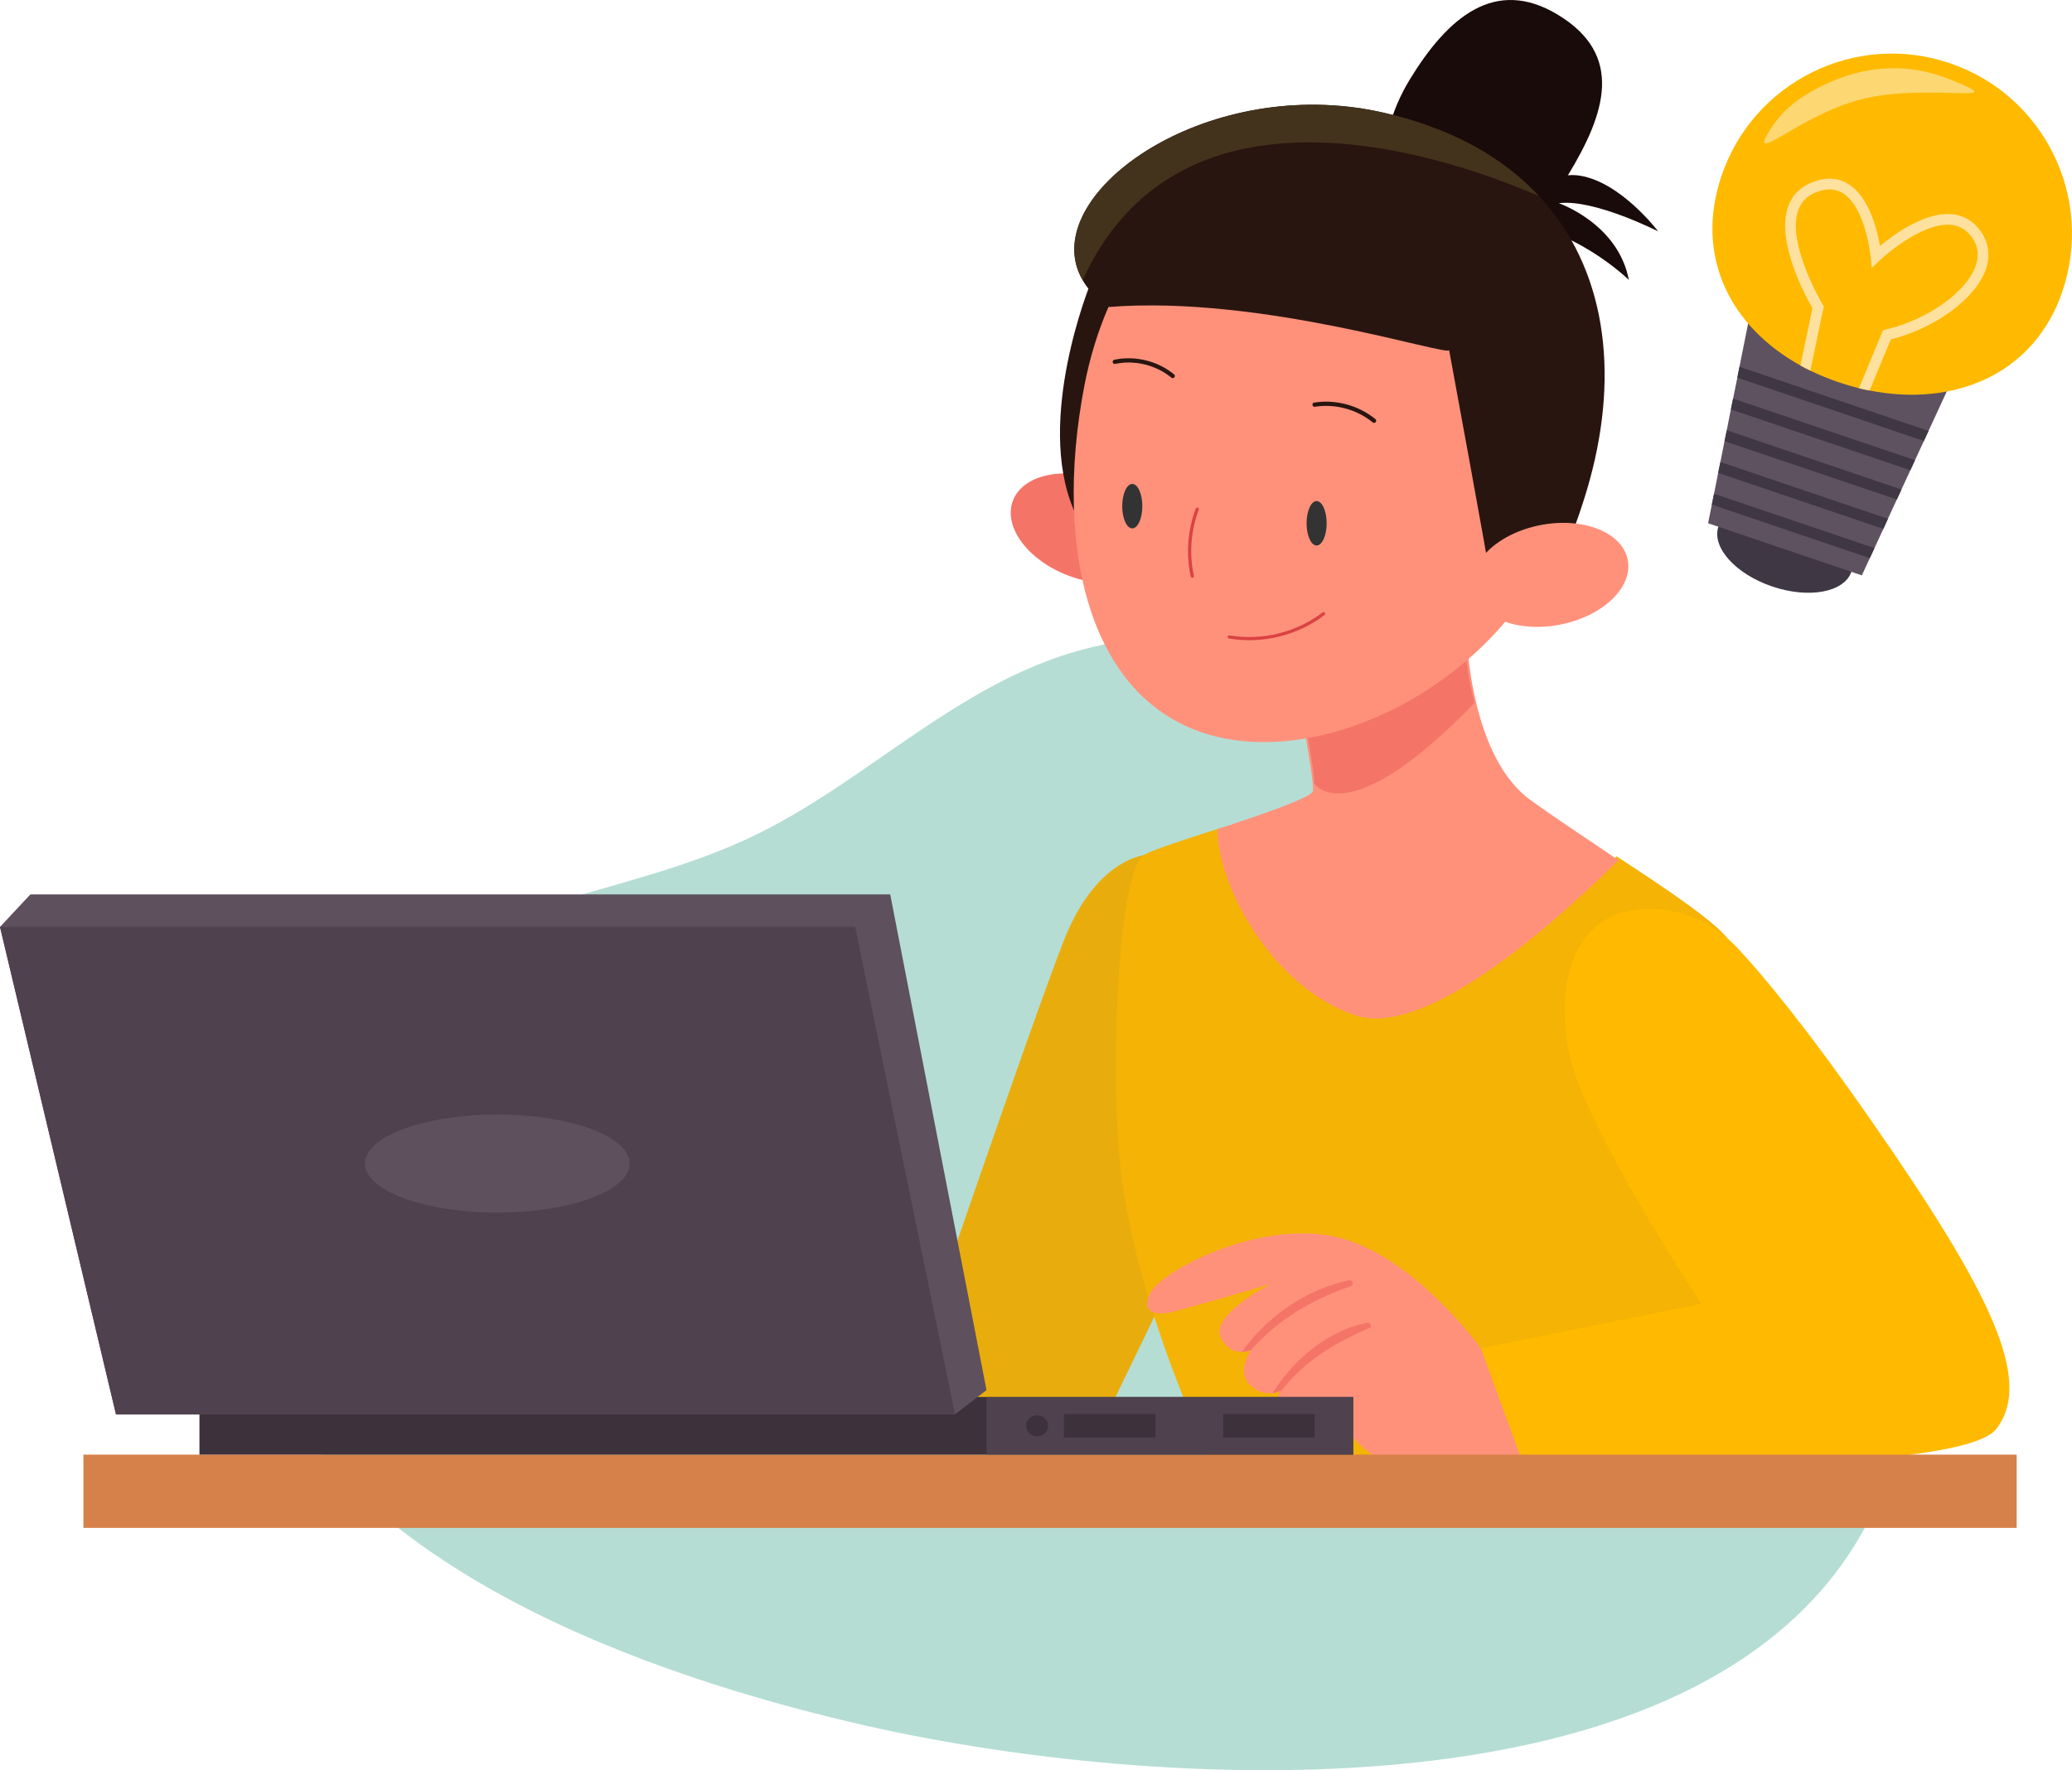 <svg width="488" height="417" viewBox="0 0 488 417" fill="none" xmlns="http://www.w3.org/2000/svg">
<path fill-rule="evenodd" clip-rule="evenodd" d="M195.26 186.693C214.261 174.328 231.854 159.444 254.125 153.245C320.261 134.846 372.687 197.955 408.392 242.555C429.888 269.406 456.408 305.29 446.497 341.619C421.752 432.333 274.26 422.507 204.051 406.526C152.936 394.889 81.108 369.78 60.066 317.202C47.64 286.149 64.374 253.076 88.896 233.045C114.717 211.949 147.136 211.002 176.061 197.578C182.751 194.472 189.079 190.716 195.26 186.693L195.26 186.693Z" fill="#B5DDD4"/>
<path fill-rule="evenodd" clip-rule="evenodd" d="M296.354 259.526C295.053 257.959 269.999 201.36 269.999 201.36C269.999 201.36 258.294 201.948 250.601 221.445C242.91 240.939 213.859 326.181 213.859 326.181L241.977 342.658L259.438 335.866L296.354 259.526Z" fill="#E8AD0D"/>
<path fill-rule="evenodd" clip-rule="evenodd" d="M420.876 345.275H285.743C285.743 345.275 266.454 306.208 263.573 271.71C261.577 247.94 263.573 204.619 269.515 201.358C272.086 199.94 280.068 197.412 288.292 194.795C288.538 208.741 302.061 230.89 320.373 236.455C336.957 241.49 367.398 214.44 380.724 201.713C393.006 209.718 405.111 217.877 407.484 221.933C411.253 228.429 420.876 345.275 420.876 345.275V345.275Z" fill="#F4B305"/>
<path fill-rule="evenodd" clip-rule="evenodd" d="M381.211 202.632C367.592 216.05 336.478 244.569 319.528 239.26C300.812 233.393 286.99 210.042 286.738 195.338C295.532 192.393 304.596 189.355 307.927 187.437H307.951C308.744 186.995 309.195 186.597 309.242 186.27C309.649 183.395 304.665 158.523 304.665 158.523L345.384 148.75C345.384 148.75 345.521 157.096 347.899 166.494C349.964 174.652 353.701 183.604 360.521 188.512C366.028 192.486 373.643 197.535 381.211 202.632V202.632Z" fill="#FF917B"/>
<path fill-rule="evenodd" clip-rule="evenodd" d="M309.465 184.339C309.864 181.613 304.987 158.02 304.987 158.02L344.826 148.75C344.826 148.75 344.96 156.667 347.287 165.581C317.138 196.786 309.42 184.65 309.465 184.339Z" fill="#F47567"/>
<path fill-rule="evenodd" clip-rule="evenodd" d="M273.403 130.92C271.111 137.107 261.447 139.231 251.821 135.665C242.192 132.097 236.245 124.189 238.538 118.002C240.83 111.814 250.491 109.69 260.121 113.259C269.747 116.825 275.696 124.732 273.403 130.92H273.403Z" fill="#F47567"/>
<path fill-rule="evenodd" clip-rule="evenodd" d="M278.988 62.382L256.761 66.954C256.761 66.954 243.792 98.768 252.876 120.072C259.594 135.821 278.988 62.382 278.988 62.382Z" fill="#29150F"/>
<path fill-rule="evenodd" clip-rule="evenodd" d="M370.385 112.883C369.298 118.493 367.613 123.881 365.419 128.958C352.316 159.509 315.707 179.228 288.502 173.953C256.755 167.789 247.798 129.956 255.449 90.558C256.712 84.127 258.595 78.009 261.057 72.332C273.539 43.244 300.233 25.219 326.772 30.384C358.501 36.548 378.033 73.485 370.385 112.883Z" fill="#FF917B"/>
<path fill-rule="evenodd" clip-rule="evenodd" d="M353.332 51.975C353.332 51.975 362.307 39.859 372.041 41.373C381.776 42.888 390.528 54.498 390.528 54.498C390.528 54.498 375.381 46.796 367.134 47.872C367.134 47.872 381.104 52.647 383.627 65.943C383.627 65.943 370.331 52.815 353.332 51.975V51.975Z" fill="#190B09"/>
<path fill-rule="evenodd" clip-rule="evenodd" d="M369.215 41.399C360.247 56.102 344.655 62.944 334.389 56.682C324.121 50.42 323.066 33.428 332.035 18.725C341.003 4.026 352.127 -5.447 366.864 3.443C382.603 12.939 378.183 26.7 369.215 41.399Z" fill="#190B09"/>
<path fill-rule="evenodd" clip-rule="evenodd" d="M374.442 112.989C372.933 118.508 370.739 124.826 368.543 129.904C362.468 134.361 350.852 135.402 350.852 135.402C350.852 134.294 341.54 83.789 341.296 82.459C341.296 84.12 297.064 69.423 261.059 72.325C260.682 72.061 260.329 71.793 259.973 71.549C257.779 69.843 256.115 67.981 254.986 66.006V65.985C244.122 47.296 279.906 19.869 319.59 25.391C320.301 25.479 320.986 25.589 321.698 25.723C323.116 25.966 324.533 26.234 325.954 26.566C341.96 30.223 354.022 37.095 362.446 46.164C378.187 63.037 381.403 87.491 374.442 112.989L374.442 112.989Z" fill="#29150F"/>
<path fill-rule="evenodd" clip-rule="evenodd" d="M362.438 46.166C335.37 34.483 277.044 17.584 254.986 65.989C244.123 47.298 279.904 19.869 319.585 25.391C320.296 25.48 320.981 25.589 321.693 25.723C323.11 25.966 324.528 26.234 325.949 26.566C341.953 30.223 354.015 37.096 362.438 46.166Z" fill="#44331C"/>
<path fill-rule="evenodd" clip-rule="evenodd" d="M312.455 123.266C312.455 126.158 311.396 128.502 310.09 128.502C308.785 128.502 307.726 126.158 307.726 123.266C307.726 120.377 308.785 118.031 310.09 118.031C311.396 118.031 312.455 120.377 312.455 123.266Z" fill="#333333"/>
<path fill-rule="evenodd" clip-rule="evenodd" d="M269.043 119.232C269.043 122.122 267.983 124.468 266.674 124.468C265.368 124.468 264.308 122.122 264.308 119.232C264.308 116.34 265.368 113.997 266.674 113.997C267.983 113.997 269.043 116.34 269.043 119.232Z" fill="#333333"/>
<path d="M281.988 119.93C280.082 124.936 279.669 130.496 280.817 135.724" stroke="#DB4242" stroke-width="0.75" stroke-linecap="round" stroke-linejoin="round"/>
<path d="M309.603 95.325C314.527 94.544 319.758 95.956 323.619 99.112" stroke="#29150F" stroke-linecap="round" stroke-linejoin="round"/>
<path d="M262.554 85.231C267.294 84.23 272.462 85.496 276.202 88.573" stroke="#29150F" stroke-linecap="round" stroke-linejoin="round"/>
<path d="M289.515 150.041C297.246 151.368 305.493 149.337 311.724 144.572" stroke="#DB4242" stroke-width="0.75" stroke-linecap="round" stroke-linejoin="round"/>
<path fill-rule="evenodd" clip-rule="evenodd" d="M383.373 131.905C384.62 138.385 377.458 145.21 367.373 147.152C357.291 149.092 348.105 145.413 346.858 138.93C345.611 132.45 352.775 125.625 362.858 123.683C372.943 121.743 382.126 125.422 383.373 131.905Z" fill="#FF917B"/>
<path fill-rule="evenodd" clip-rule="evenodd" d="M387.898 214.122C396.009 213.905 403.767 217.471 409.302 223.405C415.327 229.863 425.382 241.923 440.628 263.844C468.851 304.415 478.995 325.142 470.175 336.609C461.355 348.075 358.084 345.276 358.084 345.276L348.769 317.593L400.68 307.114C400.68 307.114 372.984 265.209 369.517 247.943C366.623 233.528 369.194 214.622 387.898 214.122H387.898Z" fill="#FFBA00"/>
<path fill-rule="evenodd" clip-rule="evenodd" d="M358.798 345.001C358.798 345.001 351.058 348.505 335.405 346.729C319.73 344.934 316.028 334.427 316.028 334.427C316.028 334.427 304.965 337.177 301.838 333.186C300.375 331.324 300.773 329.438 301.196 328.398C301.418 327.865 301.662 327.531 301.662 327.531C301.662 327.531 300.907 328.02 299.708 328.176C298.403 328.352 296.584 328.13 294.655 326.49C291.129 323.476 294.299 318.511 294.567 318.088H294.545C294.366 318.155 293.523 318.487 292.437 318.487C290.907 318.487 288.911 317.845 287.538 315.052C285.032 309.954 298.269 302.991 299.334 302.437C298.026 302.814 277.006 309.02 274.855 309.309C272.661 309.577 268.292 309.488 271.064 304.366C273.814 299.267 296.295 287.385 314.498 291.331C332.679 295.3 348.776 317.577 348.776 317.577L358.798 345.001Z" fill="#FF917B"/>
<path fill-rule="evenodd" clip-rule="evenodd" d="M294.55 318.088H294.571C301.044 310.86 308.579 306.314 318.113 302.989C319.001 302.678 318.645 301.416 317.735 301.592C307.804 303.567 298.34 310.196 292.442 318.487L294.55 318.088Z" fill="#F47567"/>
<path fill-rule="evenodd" clip-rule="evenodd" d="M322.554 312.817C313.815 316.562 306.653 321.018 301.2 328.4C301.422 327.868 301.666 327.534 301.666 327.534C301.666 327.534 300.911 328.023 299.713 328.178C304.681 320.197 312.796 313.349 322.043 311.597C322.731 311.463 323.284 312.482 322.554 312.817Z" fill="#F47567"/>
<path fill-rule="evenodd" clip-rule="evenodd" d="M19.646 359.916V342.656H474.967V359.916H19.646Z" fill="#D68149"/>
<path fill-rule="evenodd" clip-rule="evenodd" d="M46.973 342.656V329.077H318.705V342.656H46.973Z" fill="#3D313B"/>
<path fill-rule="evenodd" clip-rule="evenodd" d="M232.342 342.656V329.077H318.703V342.656H232.342Z" fill="#4F414D"/>
<path fill-rule="evenodd" clip-rule="evenodd" d="M250.578 338.623V333.101H272.131V338.623H250.578Z" fill="#3D313B"/>
<path fill-rule="evenodd" clip-rule="evenodd" d="M288.079 338.623V333.101H309.621V338.623H288.079Z" fill="#3D313B"/>
<path fill-rule="evenodd" clip-rule="evenodd" d="M246.859 335.869C246.859 337.225 245.694 338.325 244.259 338.325C242.825 338.325 241.662 337.225 241.662 335.869C241.662 334.512 242.825 333.412 244.259 333.412C245.694 333.412 246.859 334.512 246.859 335.869Z" fill="#3D313B"/>
<path fill-rule="evenodd" clip-rule="evenodd" d="M232.345 327.46L224.931 333.165H27.317L-0.001 218.346L7.165 210.682H209.665L232.345 327.46Z" fill="#5F505E"/>
<path fill-rule="evenodd" clip-rule="evenodd" d="M224.928 333.165H27.317L-0.001 218.34H201.405L224.928 333.165Z" fill="#4F414D"/>
<path fill-rule="evenodd" clip-rule="evenodd" d="M148.279 274.095C148.279 280.473 134.328 285.644 117.121 285.644C99.912 285.644 85.961 280.473 85.961 274.095C85.961 267.715 99.912 262.543 117.121 262.543C134.328 262.543 148.279 267.715 148.279 274.095Z" fill="#5F505E"/>
<path fill-rule="evenodd" clip-rule="evenodd" d="M436.047 134.666C434.399 139.526 426.052 141.088 417.403 138.157C408.754 135.225 403.078 128.91 404.726 124.051C406.374 119.193 414.72 117.631 423.369 120.563C432.018 123.494 437.692 129.809 436.047 134.666H436.047Z" fill="#3F3744"/>
<path fill-rule="evenodd" clip-rule="evenodd" d="M461.926 84.797L454.214 101.503L453.118 103.872L451.023 108.405L449.927 110.774L447.832 115.307L446.736 117.676L444.641 122.208L443.569 124.586L441.474 129.118L440.378 131.488L438.501 135.535L402.293 123.26L403.168 118.873L403.691 116.309L404.664 111.397L405.188 108.833L406.161 103.921L406.684 101.357L407.657 96.444L408.18 93.88L409.178 88.976L409.677 86.405L413.307 68.315L461.926 84.797Z" fill="#5F5260"/>
<path fill-rule="evenodd" clip-rule="evenodd" d="M454.212 101.504L453.116 103.874L409.18 88.974L409.679 86.402L454.212 101.504Z" fill="#3F3744"/>
<path fill-rule="evenodd" clip-rule="evenodd" d="M408.184 93.883L451.02 108.408L449.924 110.778L407.661 96.447L408.184 93.883Z" fill="#3F3744"/>
<path fill-rule="evenodd" clip-rule="evenodd" d="M447.838 115.301L446.743 117.67L406.168 103.917L406.691 101.354L447.838 115.301Z" fill="#3F3744"/>
<path fill-rule="evenodd" clip-rule="evenodd" d="M444.647 122.211L443.575 124.588L404.665 111.399L405.189 108.835L444.647 122.211Z" fill="#3F3744"/>
<path fill-rule="evenodd" clip-rule="evenodd" d="M441.472 129.112L440.377 131.481L403.173 118.869L403.696 116.306L441.472 129.112Z" fill="#3F3744"/>
<path fill-rule="evenodd" clip-rule="evenodd" d="M485.743 68.632C479.052 88.37 460.055 95.901 440.333 91.985C439.504 91.837 438.661 91.656 437.826 91.452C436.235 91.046 434.635 90.583 433.035 90.042C430.721 89.256 428.476 88.335 426.379 87.305C425.577 86.928 424.811 86.508 424.049 86.091C407.575 76.992 399.019 60.389 405.453 41.414C412.968 19.241 437.034 7.36 459.207 14.878C481.38 22.395 493.26 46.459 485.743 68.632Z" fill="#FFBA00"/>
<path fill-rule="evenodd" clip-rule="evenodd" d="M467.763 63.28C465.462 70.217 455.903 77.301 445.322 79.942L440.335 91.984C439.505 91.836 438.663 91.654 437.828 91.451L443.5 77.78L444.136 77.625C453.985 75.348 463.319 68.692 465.366 62.493C466.241 59.837 465.759 57.41 463.953 55.281C462.669 53.809 461.12 53.044 459.159 52.937C452.013 52.592 442.793 61.255 442.713 61.335L440.832 63.119L440.589 60.535C440.575 60.423 439.438 48.782 433.94 45.454C432.129 44.36 430.064 44.328 427.589 45.35C425.489 46.209 424.148 47.643 423.461 49.673C420.847 57.621 429.2 71.603 429.288 71.739L429.539 72.17L426.38 87.304C425.577 86.927 424.812 86.507 424.049 86.09L426.869 72.595C425.39 70.046 418.34 57.169 421.066 48.887C421.973 46.134 423.841 44.159 426.621 43.025C429.839 41.695 432.739 41.773 435.251 43.317C440.161 46.259 442.09 53.991 442.772 57.948C446.028 55.246 453.07 50.101 459.29 50.428C461.928 50.577 464.148 51.648 465.858 53.665C468.242 56.444 468.895 59.778 467.763 63.28L467.763 63.28Z" fill="#FFE19F"/>
<path fill-rule="evenodd" clip-rule="evenodd" d="M417.197 30.097C419.201 26.984 421.949 24.424 425.097 22.474C431.428 18.553 443.959 12.684 458.906 18.569C475.716 25.183 454.283 19.277 438.145 23.445C423.631 27.189 410.805 40.031 417.197 30.097Z" fill="#FCD772"/>
</svg>

